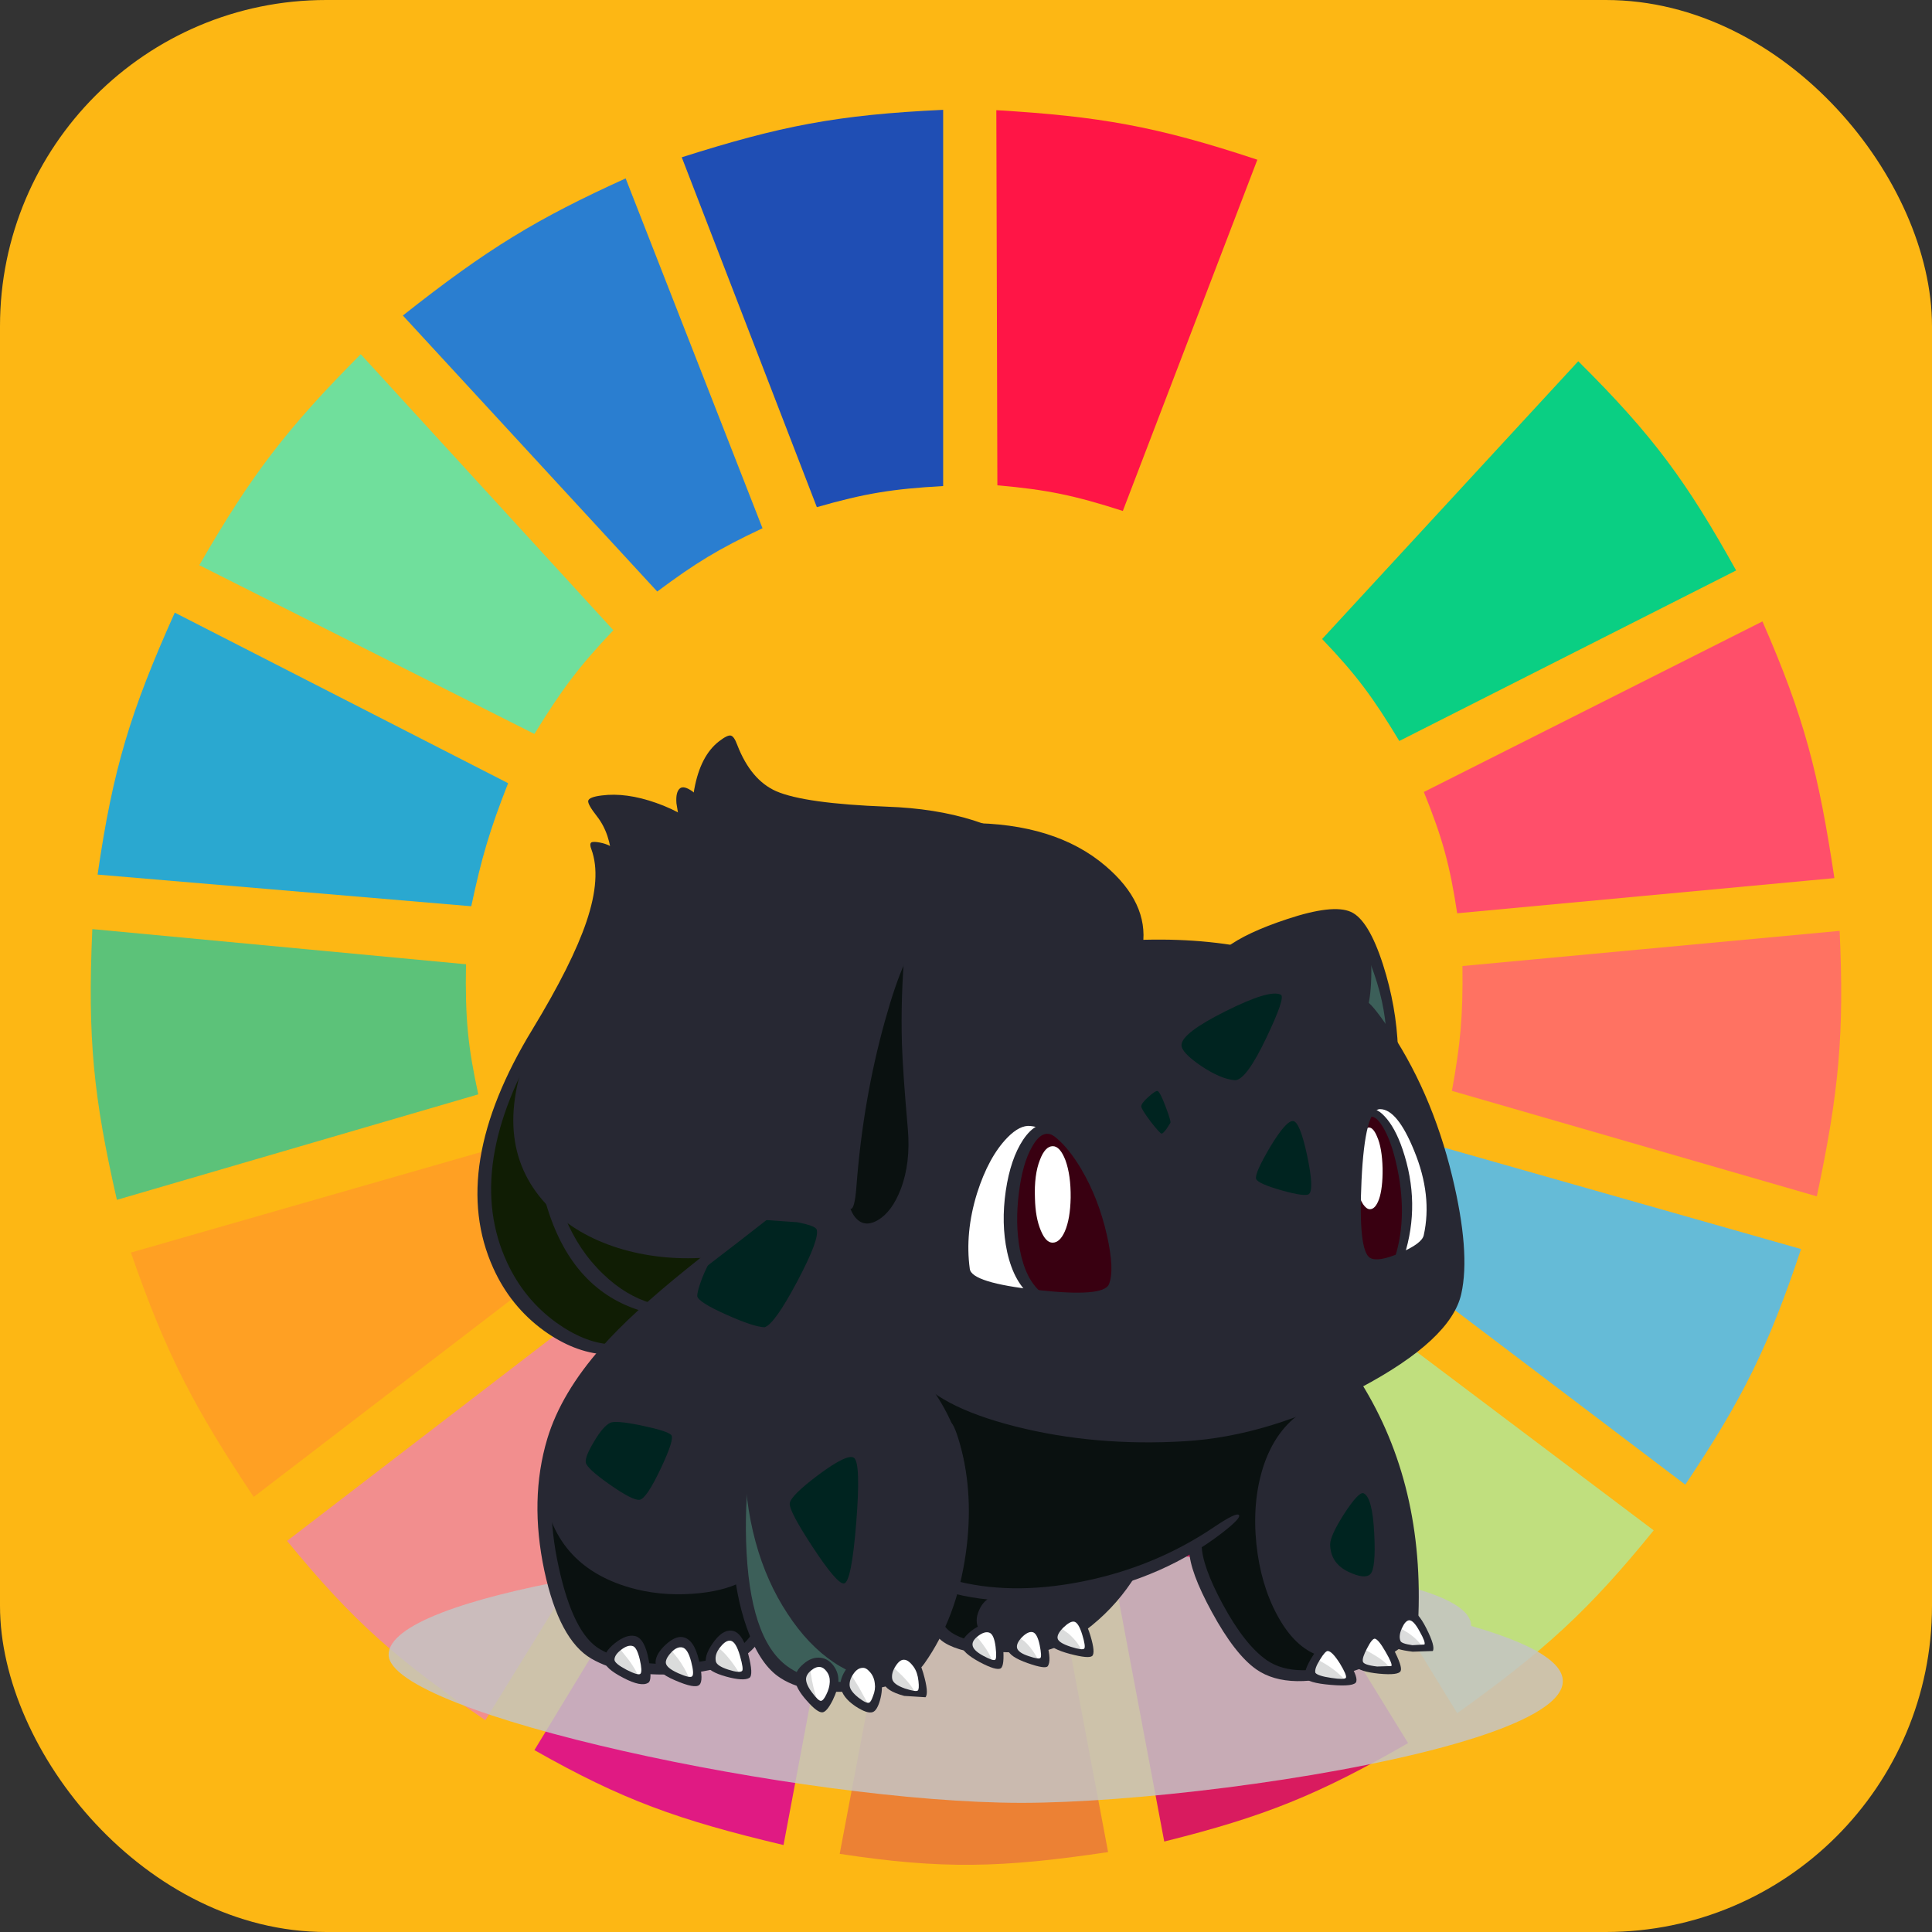 <svg width="80" height="80" viewBox="0 0 80 80" fill="none" xmlns="http://www.w3.org/2000/svg">
<rect x="0" y="0" width="80" height="80" fill="#333333" stroke="none"/>
<rect width="80" height="80" rx="13.506" fill="#FDB714"/>
<g clip-path="url(#clip0)">
<path d="M33.824 21L28.23 6.513C32.292 5.224 34.644 4.752 39.054 4.548V20.127C36.958 20.243 35.81 20.43 33.824 21Z" fill="#1F4EB4"/>
<path d="M41.299 20.096L41.256 4.562C45.509 4.817 47.873 5.221 52.064 6.614L46.494 21.158C44.496 20.514 43.356 20.276 41.299 20.096Z" fill="#FF1546"/>
<path d="M48.57 22.02L54.236 7.46C58.265 9.277 60.266 10.616 63.608 13.284L53.147 24.931C51.511 23.639 50.533 22.977 48.57 22.02Z" fill="#FDB714"/>
<path d="M54.746 26.46L65.352 14.958C68.463 18.043 69.853 19.962 71.89 23.621L57.942 30.682C56.865 28.895 56.18 27.959 54.746 26.46Z" fill="#0ACF83"/>
<path d="M58.959 32.794L72.979 25.732C74.717 29.7 75.31 32.046 75.958 36.361L60.339 37.817C60.033 35.803 59.73 34.704 58.959 32.794Z" fill="#FF4F6A"/>
<path d="M60.121 45.17C60.471 43.236 60.582 42.111 60.557 40.001L76.175 38.545C76.369 42.777 76.156 45.182 75.231 49.538L60.121 45.17Z" fill="#FF7262"/>
<path d="M57.289 52.012C58.313 50.349 58.795 49.349 59.468 47.426L74.578 51.721C73.226 55.761 72.177 57.897 69.784 61.476L57.289 52.012Z" fill="#65BBD7"/>
<path d="M68.476 63.369L55.908 53.905C54.528 55.462 53.698 56.255 52.131 57.545L60.34 70.94C63.975 68.335 65.777 66.693 68.476 63.369Z" fill="#C0DF7E"/>
<path d="M58.306 72.178L50.097 58.855C48.316 59.745 47.273 60.185 45.303 60.821L48.209 76.254C52.371 75.217 54.584 74.32 58.306 72.178Z" fill="#D91B5F"/>
<path d="M37.675 61.403C39.746 61.538 40.907 61.498 42.978 61.258L45.884 76.691C41.443 77.353 39.002 77.407 34.77 76.764L37.675 61.403Z" fill="#EC8134"/>
<path d="M22.129 72.468L30.265 59.073C32.11 60.027 33.229 60.433 35.35 60.966L32.444 76.399C28.052 75.356 25.767 74.531 22.129 72.468Z" fill="#E01A83"/>
<path d="M11.887 63.805L24.309 54.269C25.694 55.88 26.595 56.649 28.304 57.908L20.096 71.231C16.502 68.775 14.662 67.199 11.887 63.805Z" fill="#F28E8E"/>
<path d="M10.505 61.985C8.034 58.276 6.881 56.081 5.42 51.866L20.384 47.571C21.132 49.561 21.699 50.638 22.854 52.522L10.505 61.985Z" fill="#FFA023"/>
<path d="M4.84 49.683C3.879 45.469 3.618 43.026 3.823 38.472L19.296 39.928C19.257 42.183 19.378 43.355 19.805 45.315L4.84 49.683Z" fill="#5CC279"/>
<path d="M4.041 36.215L19.514 37.526C19.943 35.519 20.265 34.402 21.04 32.43L7.237 25.368C5.403 29.459 4.676 31.827 4.041 36.215Z" fill="#2AA8D0"/>
<path d="M8.254 23.403C10.417 19.638 11.89 17.734 14.937 14.667L25.398 26.096C23.982 27.592 23.268 28.535 22.129 30.391L8.254 23.403Z" fill="#70DF9C"/>
<path d="M27.215 24.494C28.784 23.325 29.729 22.739 31.574 21.874L25.907 7.387C22.22 9.061 20.196 10.287 16.682 13.065L27.215 24.494Z" fill="#2A7ED0"/>
<path d="M60.919 67.327C73.563 70.963 51.301 74.652 42.299 74.652C33.297 74.652 16.092 70.977 16.092 68.515C16.092 66.053 29.136 64.091 38.138 64.091C47.14 64.091 60.919 64.864 60.919 67.327Z" fill="#C4C4C4" fill-opacity="0.85"/>
<path d="M47.172 39.145L25.359 55.897C25.134 55.922 24.8 55.866 24.357 55.73C23.801 55.556 23.274 55.299 22.774 54.959C21.351 53.992 20.489 52.605 20.189 50.796C19.896 49.062 20.164 47.201 20.995 45.212C21.269 44.556 21.607 43.878 22.006 43.178L22.737 41.961C23.33 40.914 23.82 39.879 24.207 38.857C24.85 37.148 25.025 35.884 24.732 35.066L25.031 35.104C25.256 35.147 25.437 35.228 25.575 35.345C25.556 35.147 25.503 34.915 25.415 34.648C25.234 34.103 24.975 33.645 24.638 33.273L25.649 33.134C26.505 33.14 27.373 33.382 28.253 33.859L28.188 33.348C28.163 33.001 28.197 32.809 28.291 32.772C28.434 32.716 28.64 32.852 28.909 33.18C28.915 32.908 28.974 32.598 29.087 32.251C29.305 31.57 29.674 31.056 30.192 30.709L30.707 31.647C31.188 32.322 31.775 32.79 32.468 33.05C33.074 33.286 34.447 33.465 36.589 33.589C38.662 33.713 40.123 33.967 40.972 34.351L41.871 34.425C42.602 34.518 43.276 34.689 43.894 34.936C45.886 35.736 46.979 37.138 47.172 39.145Z" fill="#272833"/>
<path d="M20.835 52.617C19.424 49.978 19.761 46.946 21.846 43.52C20.791 46.289 21.147 48.504 22.914 50.164C23.682 50.882 24.65 51.409 25.817 51.743C26.96 52.065 28.171 52.17 29.451 52.059L25.087 55.971C24.45 55.915 23.741 55.608 22.961 55.051C22.068 54.4 21.359 53.589 20.835 52.617Z" fill="#101D04"/>
<path d="M55.732 37.918C56.287 38.16 56.771 38.981 57.183 40.381C57.552 41.65 57.677 42.548 57.558 43.075C58.295 43.924 59.013 45.581 59.712 48.046C60.505 50.808 60.639 52.818 60.115 54.076C59.946 54.478 59.453 55.026 58.635 55.72C57.786 56.451 56.946 57.015 56.116 57.411L56.537 58.089C56.874 58.684 57.177 59.325 57.446 60.013C58.301 62.23 58.657 64.528 58.513 66.907C58.47 67.662 57.839 68.282 56.621 68.765C55.429 69.229 54.158 69.384 52.809 69.229C52.354 69.168 51.751 68.638 51.002 67.641C50.147 66.482 49.638 65.281 49.475 64.036C48.333 64.692 47.368 65.135 46.581 65.364L46.338 65.773C46.125 66.108 45.876 66.417 45.588 66.702C44.683 67.619 43.612 68.13 42.376 68.235C41.146 68.341 40.191 68.245 39.51 67.947C39.298 67.854 39.123 67.746 38.986 67.622L38.854 67.464L31.371 67.715L30.603 68.384C29.916 68.836 29.123 69.075 28.224 69.099C26.994 69.136 26.026 69.025 25.321 68.765C24.434 68.43 23.803 67.82 23.429 66.934C22.886 65.659 22.598 64.197 22.567 62.549C22.523 60.406 23.007 58.653 24.019 57.29C24.993 55.977 26.264 54.639 27.831 53.277C28.268 52.899 29.457 51.939 31.399 50.396C32.392 49.616 33.276 48.86 34.05 48.129C34.836 47.386 35.314 46.853 35.483 46.531C35.664 45.299 35.901 44.047 36.194 42.778C36.788 40.238 37.362 38.882 37.918 38.708C38.474 38.541 39.291 38.718 40.372 39.238C40.909 39.504 41.389 39.783 41.814 40.074L42.451 39.851C43.013 39.684 43.628 39.541 44.296 39.424C46.431 39.058 48.698 39.036 51.096 39.359C51.458 38.974 52.257 38.603 53.493 38.244C54.686 37.897 55.432 37.788 55.732 37.918Z" fill="#272833"/>
<path d="M57.428 41.617L57.615 43.075L56.65 41.654C56.75 41.239 56.794 40.678 56.782 39.972L56.725 39.043C57.013 39.656 57.247 40.514 57.428 41.617Z" fill="#3C5F59"/>
<path d="M35.98 43.261C36.486 40.957 36.982 39.625 37.469 39.266C37.35 40.603 37.31 41.926 37.347 43.233C37.372 44.001 37.453 45.172 37.591 46.745C37.672 47.68 37.575 48.51 37.3 49.235C37.057 49.867 36.738 50.297 36.345 50.526C35.958 50.749 35.639 50.7 35.39 50.378C35.121 50.025 35.031 49.418 35.118 48.557C35.293 46.841 35.58 45.076 35.98 43.261Z" fill="#0A1110"/>
<path d="M52.886 66.879C53.367 67.771 53.942 68.328 54.61 68.551L54.254 69.257C53.311 69.443 52.477 69.199 51.753 68.523C50.885 67.7 50.117 66.204 49.449 64.036C48.369 64.686 47.17 65.172 45.853 65.495C44.554 65.817 42.993 66.012 41.17 66.08C40.883 66.173 40.673 66.371 40.542 66.675C40.411 66.966 40.408 67.229 40.533 67.464L40.008 68.078L38.884 67.399C38.916 67.189 39.09 66.56 39.409 65.513C39.721 64.51 39.918 63.639 39.999 62.902C40.236 60.697 39.618 58.703 38.145 56.919C39.456 58.226 41.754 59.047 45.038 59.381C48.547 59.734 51.528 59.418 53.982 58.433C53.196 58.935 52.633 59.716 52.296 60.775C51.997 61.729 51.906 62.785 52.025 63.943C52.143 65.058 52.431 66.037 52.886 66.879Z" fill="#0A1110"/>
<path d="M22.475 61.546C22.743 63.72 23.942 65.117 26.071 65.736C26.889 65.972 27.751 66.058 28.656 65.996C29.48 65.941 30.158 65.779 30.688 65.513L31.372 67.799C30.885 68.27 30.23 68.638 29.405 68.904C27.757 69.437 26.099 69.205 24.432 68.208C23.627 67.725 23.049 66.498 22.699 64.528C22.587 63.866 22.512 63.194 22.475 62.512C22.443 61.942 22.443 61.62 22.475 61.546Z" fill="#0A1110"/>
<path d="M42.527 46.402C42.771 46.358 43.03 46.398 43.304 46.522C42.362 47.241 41.868 48.343 41.825 49.83C41.781 51.187 42.093 52.459 42.761 53.649C41.45 53.506 40.526 53.209 39.989 52.757C39.833 52.62 39.767 52.239 39.792 51.614C39.817 50.964 39.933 50.282 40.139 49.57C40.676 47.675 41.472 46.618 42.527 46.402Z" fill="white"/>
<path d="M45.767 49.942C46.061 50.722 46.242 51.425 46.311 52.051C46.386 52.72 46.311 53.166 46.086 53.389C45.936 53.537 45.533 53.639 44.878 53.695C44.209 53.745 43.504 53.729 42.761 53.649C42.093 52.459 41.781 51.187 41.824 49.83C41.868 48.343 42.361 47.241 43.304 46.523C44.234 46.95 45.056 48.09 45.767 49.942Z" fill="#390011"/>
<path d="M56.736 45.937C57.516 46.568 57.981 47.513 58.131 48.77C58.225 49.557 58.188 50.663 58.019 52.087C57.744 52.193 57.479 52.264 57.223 52.301C56.961 52.344 56.764 52.344 56.633 52.301C56.264 52.183 56.08 51.248 56.08 49.495C56.074 47.705 56.292 46.519 56.736 45.937Z" fill="#390011"/>
<path d="M56.734 45.937C56.847 45.782 56.965 45.692 57.09 45.667C57.696 45.537 58.283 46.271 58.851 47.869C59.407 49.455 59.516 50.588 59.179 51.27C59.023 51.592 58.636 51.864 58.017 52.087C58.186 50.663 58.224 49.557 58.13 48.77C57.98 47.513 57.515 46.568 56.734 45.937Z" fill="white"/>
<path d="M51.238 44.989C51.057 45.057 50.585 44.868 49.824 44.422C49.025 43.964 48.641 43.589 48.672 43.298C48.715 42.914 49.362 42.384 50.61 41.709C51.878 41.028 52.721 40.777 53.139 40.957C53.408 41.068 53.267 41.725 52.718 42.926C52.162 44.134 51.669 44.822 51.238 44.989Z" fill="#002420"/>
<path d="M47.069 45.788C47.05 45.707 47.144 45.556 47.35 45.333C47.562 45.103 47.752 44.967 47.921 44.924L48.127 45.212C48.302 45.503 48.477 45.912 48.652 46.438L48.53 46.726C48.411 46.937 48.264 47.083 48.09 47.163L47.64 46.736C47.328 46.395 47.137 46.079 47.069 45.788Z" fill="#002420"/>
<path d="M54.309 47.813C54.502 48.91 54.518 49.523 54.355 49.653C54.212 49.771 53.775 49.724 53.044 49.514C52.307 49.303 51.889 49.099 51.789 48.901C51.82 48.442 52.058 47.869 52.501 47.182C52.957 46.494 53.325 46.15 53.606 46.15C53.881 46.15 54.115 46.705 54.309 47.813Z" fill="#002420"/>
<path d="M54.871 63.97C54.846 63.617 55.065 63.112 55.527 62.456C55.976 61.812 56.301 61.502 56.501 61.527C56.8 61.558 57.007 62.18 57.119 63.394C57.225 64.615 57.128 65.274 56.828 65.373C56.498 65.485 56.101 65.423 55.639 65.188C55.108 64.909 54.852 64.503 54.871 63.97Z" fill="#002420"/>
<path d="M25.182 58.749L26.727 58.814C27.42 58.95 27.82 59.102 27.926 59.269C28.101 59.548 27.985 60.136 27.579 61.035C27.18 61.927 26.843 62.385 26.568 62.41C26.331 62.428 25.85 62.193 25.126 61.704C24.395 61.214 24.033 60.874 24.039 60.682C24.045 60.434 24.167 60.081 24.404 59.622C24.667 59.108 24.926 58.817 25.182 58.749Z" fill="#002420"/>
<path d="M34.088 50.787C34.251 51.066 33.988 51.84 33.301 53.11C32.615 54.38 32.087 55.055 31.719 55.135C31.381 55.216 30.832 55.07 30.07 54.699C29.352 54.358 28.875 54.045 28.637 53.76C28.562 53.667 28.612 53.395 28.787 52.942L29.068 52.283L30.323 51.298C31.172 50.635 31.647 50.291 31.747 50.267L32.917 50.369C33.604 50.486 33.995 50.626 34.088 50.787Z" fill="#002420"/>
<path d="M43.594 47.461C43.794 47.461 43.969 47.656 44.119 48.046C44.269 48.461 44.341 48.978 44.334 49.598C44.322 50.186 44.241 50.651 44.091 50.992C43.953 51.301 43.785 51.456 43.585 51.456C43.398 51.456 43.236 51.289 43.098 50.954C42.948 50.601 42.867 50.155 42.855 49.617C42.83 48.966 42.898 48.437 43.061 48.028C43.204 47.65 43.382 47.461 43.594 47.461Z" fill="white"/>
<path d="M56.294 47.665L56.482 46.828C56.557 46.729 56.629 46.683 56.697 46.689C56.81 46.695 56.916 46.816 57.016 47.051C57.159 47.367 57.237 47.813 57.25 48.389C57.256 48.934 57.206 49.359 57.1 49.662C57 49.935 56.875 50.071 56.725 50.071C56.632 50.071 56.538 50.003 56.444 49.867C56.344 49.718 56.276 49.523 56.238 49.281C56.163 48.854 56.182 48.315 56.294 47.665Z" fill="white"/>
<path d="M52.305 39.786C50.594 39.458 48.861 39.331 47.107 39.405C45.221 39.48 43.488 39.783 41.909 40.316C41.852 40.334 41.774 40.272 41.674 40.13C41.568 39.987 41.543 39.904 41.599 39.879C43.392 39.278 45.333 38.956 47.425 38.913C49.261 38.87 50.937 39.04 52.455 39.424C53.229 39.622 53.597 39.768 53.56 39.861L52.305 39.786Z" fill="#272833"/>
<path d="M57.362 42.378C58.629 44.199 59.553 46.311 60.134 48.715C60.64 50.808 60.765 52.428 60.509 53.574C60.228 54.844 58.829 56.144 56.313 57.476C53.815 58.802 51.402 59.536 49.073 59.678C46.582 59.827 44.237 59.622 42.039 59.065C39.841 58.507 38.424 57.755 37.787 56.807C37.581 56.498 37.516 56.309 37.59 56.24C37.672 56.172 37.856 56.293 38.143 56.603C38.986 57.52 40.488 58.219 42.648 58.703C44.702 59.161 46.847 59.322 49.082 59.186C51.418 59.043 53.775 58.315 56.154 57.002C58.439 55.739 59.706 54.543 59.956 53.416C60.218 52.245 60.109 50.666 59.628 48.678C59.091 46.454 58.233 44.453 57.053 42.675C56.566 41.938 56.375 41.529 56.481 41.449C56.581 41.368 56.875 41.678 57.362 42.378Z" fill="#272833"/>
<path d="M35.661 46.633C35.249 47.402 34.416 48.315 33.161 49.374C32.411 50 31.15 50.991 29.377 52.348C27.76 53.623 26.511 54.748 25.631 55.72C24.419 57.058 23.614 58.374 23.214 59.669C22.733 61.224 22.709 62.97 23.139 64.909C23.539 66.736 24.107 67.864 24.844 68.291C25.637 68.749 26.705 68.951 28.047 68.895C29.433 68.839 30.392 68.517 30.922 67.929C31.74 67.018 32.059 65.544 31.878 63.506C31.69 61.425 31.053 59.765 29.967 58.526C29.543 58.037 29.361 57.739 29.424 57.634C29.486 57.529 29.752 57.724 30.22 58.219C31.587 59.675 32.349 61.456 32.505 63.562C32.649 65.563 32.227 67.111 31.241 68.207C30.648 68.87 29.58 69.242 28.038 69.322C26.545 69.403 25.362 69.189 24.488 68.681C23.601 68.167 22.952 66.953 22.54 65.039C22.122 63.069 22.162 61.248 22.662 59.576C23.043 58.312 23.795 57.046 24.919 55.776C25.737 54.847 26.92 53.76 28.468 52.515L32.309 49.43C33.695 48.247 34.728 47.16 35.409 46.169C35.44 46.126 35.496 46.178 35.577 46.327C35.665 46.482 35.693 46.584 35.661 46.633Z" fill="#272833"/>
<path d="M37.956 38.429C38.343 38.305 38.995 38.429 39.913 38.801C40.837 39.179 41.596 39.64 42.189 40.185C42.657 40.619 42.839 40.864 42.733 40.919C42.633 40.981 42.345 40.83 41.871 40.464C41.259 40.006 40.55 39.618 39.745 39.303C38.958 38.987 38.43 38.875 38.162 38.968C37.725 39.111 37.219 40.21 36.645 42.267C36.039 44.441 35.646 46.72 35.465 49.105C35.415 49.792 35.327 50.108 35.202 50.052C35.071 49.997 35.018 49.672 35.043 49.077C35.124 47.014 35.437 44.856 35.98 42.601C36.598 40.049 37.257 38.658 37.956 38.429Z" fill="#272833"/>
<path d="M50.797 39.228C51.34 38.819 52.173 38.429 53.297 38.058C54.565 37.636 55.445 37.537 55.938 37.76C56.425 37.977 56.869 38.705 57.268 39.944C57.637 41.096 57.843 42.254 57.886 43.419C57.886 43.474 57.809 43.416 57.652 43.242C57.49 43.069 57.409 42.951 57.409 42.889C57.371 41.947 57.153 40.956 56.753 39.916C56.372 38.925 56.02 38.355 55.695 38.206C55.389 38.07 54.69 38.157 53.597 38.466C52.492 38.776 51.705 39.108 51.237 39.461C51.193 39.498 51.096 39.479 50.946 39.405C50.803 39.324 50.753 39.266 50.797 39.228Z" fill="#272833"/>
<path d="M51.143 44.729C51.449 44.723 51.877 44.144 52.427 42.992C52.97 41.858 53.173 41.257 53.035 41.189C52.729 41.034 51.971 41.26 50.759 41.867C49.542 42.474 48.93 42.942 48.924 43.27C48.917 43.475 49.186 43.763 49.729 44.134C50.285 44.506 50.756 44.704 51.143 44.729ZM50.394 41.616C51.724 40.904 52.673 40.601 53.241 40.706C53.435 40.743 53.491 40.997 53.41 41.468C53.335 41.901 53.166 42.409 52.904 42.992C52.249 44.441 51.662 45.153 51.143 45.129C50.731 45.104 50.182 44.868 49.495 44.422C48.777 43.958 48.418 43.565 48.418 43.242C48.418 42.864 49.077 42.322 50.394 41.616Z" fill="#272833"/>
<path d="M48.465 46.494C48.484 46.444 48.415 46.215 48.259 45.806C48.103 45.392 47.991 45.181 47.922 45.175C47.866 45.169 47.741 45.252 47.547 45.426C47.354 45.599 47.257 45.729 47.257 45.816C47.263 45.896 47.394 46.107 47.65 46.448C47.906 46.776 48.056 46.94 48.1 46.94C48.137 46.94 48.203 46.878 48.297 46.754L48.465 46.494ZM48.484 45.519C48.678 45.977 48.777 46.29 48.784 46.457C48.79 46.593 48.69 46.779 48.484 47.014C48.272 47.256 48.112 47.352 48.006 47.302C47.881 47.247 47.666 47.017 47.36 46.615C47.029 46.187 46.876 45.893 46.901 45.732C46.926 45.565 47.073 45.354 47.341 45.1C47.61 44.859 47.813 44.741 47.95 44.747C48.094 44.76 48.272 45.017 48.484 45.519Z" fill="#272833"/>
<path d="M53.541 46.42C53.347 46.407 53.029 46.77 52.586 47.507C52.155 48.238 51.964 48.675 52.014 48.817C52.064 48.947 52.417 49.105 53.073 49.291C53.734 49.477 54.112 49.526 54.206 49.439C54.349 49.303 54.321 48.767 54.122 47.832C53.922 46.903 53.728 46.432 53.541 46.42ZM52.267 47.2C52.81 46.271 53.238 45.822 53.55 45.853C53.944 45.89 54.259 46.534 54.496 47.786C54.727 49.031 54.709 49.718 54.44 49.848C54.209 49.966 53.7 49.895 52.913 49.635C52.139 49.381 51.715 49.164 51.64 48.984C51.521 48.718 51.73 48.123 52.267 47.2Z" fill="#272833"/>
<path d="M40.363 48.268C41.094 46.8 41.878 46.113 42.714 46.206C43.894 46.342 44.909 47.33 45.758 49.169C46.114 49.95 46.348 50.721 46.461 51.483C46.579 52.276 46.539 52.907 46.339 53.378C46.233 53.638 45.833 53.812 45.14 53.899C44.503 53.973 43.763 53.967 42.92 53.88C42.071 53.793 41.347 53.642 40.747 53.425C40.086 53.196 39.727 52.932 39.67 52.635C39.389 51.223 39.62 49.767 40.363 48.268ZM44.765 48.398C44.11 47.296 43.41 46.704 42.667 46.624C42.374 46.593 42.056 46.754 41.712 47.107C41.194 47.639 40.776 48.408 40.457 49.411C40.12 50.501 40.02 51.545 40.157 52.542C40.207 52.926 41.141 53.217 42.958 53.416C44.775 53.62 45.761 53.542 45.917 53.183C46.08 52.793 46.052 52.112 45.833 51.139C45.602 50.123 45.246 49.21 44.765 48.398Z" fill="#272833"/>
<path d="M58.56 47.656C58.092 46.503 57.621 45.927 57.146 45.927C56.728 45.927 56.472 46.909 56.378 48.873C56.285 50.824 56.403 51.895 56.734 52.087C56.953 52.211 57.365 52.143 57.97 51.883C58.576 51.623 58.904 51.378 58.954 51.149C59.197 50.053 59.066 48.888 58.56 47.656ZM55.938 48.715C56.044 46.572 56.447 45.5 57.146 45.5C57.752 45.5 58.339 46.141 58.907 47.423C59.5 48.774 59.666 50.034 59.403 51.205C59.31 51.601 58.848 51.954 58.017 52.264C57.212 52.567 56.7 52.626 56.481 52.44C56.275 52.273 56.122 51.815 56.022 51.065C55.922 50.347 55.894 49.563 55.938 48.715Z" fill="#272833"/>
<path d="M31.644 50.09L33.283 50.192C33.919 50.303 34.285 50.449 34.379 50.629C34.547 50.969 34.241 51.843 33.461 53.249C32.68 54.667 32.084 55.377 31.672 55.377C31.278 55.377 30.635 55.181 29.742 54.791C28.799 54.382 28.328 54.048 28.328 53.788C28.328 53.639 28.397 53.416 28.534 53.119L28.984 52.245C29.015 52.196 29.099 52.165 29.237 52.153C29.38 52.146 29.436 52.168 29.405 52.218C29.237 52.527 29.102 52.828 29.003 53.119C28.915 53.373 28.871 53.555 28.871 53.667C28.896 53.834 29.299 54.091 30.079 54.438C30.841 54.779 31.369 54.952 31.662 54.958C31.937 54.872 32.387 54.24 33.011 53.063C33.635 51.886 33.904 51.168 33.816 50.907C33.767 50.802 33.498 50.703 33.011 50.61L31.559 50.508C31.497 50.514 31.481 50.446 31.512 50.303C31.544 50.167 31.587 50.096 31.644 50.09Z" fill="#272833"/>
<path d="M25.266 58.916C25.072 59.009 24.85 59.266 24.601 59.687C24.351 60.102 24.235 60.39 24.254 60.551C24.279 60.719 24.61 61.025 25.247 61.471C25.884 61.917 26.296 62.128 26.483 62.103C26.671 62.078 26.961 61.651 27.354 60.821C27.748 59.991 27.894 59.523 27.794 59.418C27.682 59.306 27.273 59.176 26.567 59.028C25.849 58.879 25.416 58.842 25.266 58.916ZM24.226 59.446C24.52 58.963 24.797 58.653 25.06 58.517L26.68 58.591C27.579 58.758 28.104 58.959 28.253 59.195C28.391 59.412 28.235 60.019 27.785 61.016C27.335 62.007 26.967 62.555 26.68 62.66C26.461 62.747 25.946 62.509 25.134 61.945C24.31 61.375 23.876 60.929 23.833 60.607C23.801 60.328 23.933 59.941 24.226 59.446Z" fill="#272833"/>
<path d="M55.078 63.952V63.962C55.09 64.476 55.343 64.85 55.837 65.086C56.28 65.296 56.58 65.331 56.736 65.188C56.898 65.039 56.954 64.476 56.904 63.497C56.854 62.5 56.708 61.946 56.464 61.834C56.333 61.778 56.068 62.057 55.668 62.67C55.275 63.283 55.078 63.711 55.078 63.952ZM55.349 62.354C55.83 61.592 56.202 61.215 56.464 61.221C56.889 61.227 57.154 61.899 57.26 63.237C57.366 64.55 57.279 65.309 56.998 65.513C56.767 65.687 56.345 65.656 55.733 65.42C55.034 65.148 54.675 64.693 54.656 64.055C54.65 63.67 54.881 63.104 55.349 62.354Z" fill="#272833"/>
<path d="M59.461 53.137C59.455 53.379 59.42 53.577 59.358 53.732L59.171 54.038C58.865 54.397 58.134 54.85 56.979 55.395C55.786 55.958 54.753 56.327 53.879 56.5C52.287 56.822 49.842 56.85 46.545 56.584C43.249 56.324 41.166 55.934 40.298 55.413C40.155 55.32 40.024 55.169 39.905 54.958C39.799 54.778 39.721 54.58 39.671 54.363C39.577 53.973 39.571 53.753 39.652 53.704C39.733 53.654 39.861 53.834 40.036 54.243C40.142 54.484 40.255 54.67 40.373 54.8L40.748 55.079C41.447 55.457 43.317 55.791 46.358 56.082C49.649 56.398 52.128 56.389 53.795 56.054C54.544 55.9 55.434 55.599 56.464 55.153C57.419 54.738 58.134 54.36 58.609 54.02C58.784 53.889 58.912 53.756 58.993 53.62C59.08 53.478 59.136 53.304 59.161 53.1C59.205 52.728 59.267 52.555 59.349 52.58C59.43 52.61 59.467 52.796 59.461 53.137Z" fill="#272833"/>
<path d="M45.261 45.509C45.48 45.707 45.692 45.949 45.898 46.234C46.117 46.531 46.273 46.8 46.367 47.042C46.504 47.389 46.51 47.584 46.385 47.627C46.254 47.664 46.108 47.528 45.945 47.218C45.677 46.692 45.349 46.215 44.962 45.788C44.6 45.373 44.456 45.131 44.531 45.063C44.612 44.995 44.856 45.144 45.261 45.509Z" fill="#272833"/>
<path d="M55.817 45.575C55.698 45.915 55.623 46.281 55.592 46.671C55.567 47.012 55.489 47.179 55.358 47.173C55.227 47.173 55.17 47.005 55.189 46.671C55.208 46.262 55.314 45.859 55.508 45.463C55.682 45.11 55.81 44.943 55.892 44.961C55.966 44.986 55.941 45.191 55.817 45.575Z" fill="#272833"/>
<path d="M51.706 55.312C51.569 55.244 51.459 55.157 51.378 55.052C51.297 54.953 51.269 54.881 51.294 54.838L51.584 54.847C51.765 54.884 51.9 54.943 51.987 55.024C52.099 55.135 52.121 55.231 52.053 55.312C51.984 55.392 51.868 55.392 51.706 55.312Z" fill="#272833"/>
<path d="M54.9 54.847C54.768 55.008 54.65 55.064 54.544 55.014C54.437 54.965 54.431 54.862 54.525 54.708C54.593 54.596 54.703 54.497 54.853 54.41C54.99 54.324 55.077 54.296 55.115 54.327C55.14 54.352 55.134 54.416 55.096 54.522L54.9 54.847Z" fill="#272833"/>
<path d="M43.642 46.568C43.698 46.587 43.723 46.676 43.717 46.837C43.71 46.998 43.682 47.063 43.632 47.033C43.314 46.834 43.014 46.986 42.733 47.488C42.471 47.946 42.29 48.581 42.19 49.392C42.084 50.229 42.096 51.009 42.227 51.734C42.383 52.558 42.674 53.146 43.098 53.499C43.148 53.536 43.117 53.592 43.005 53.666C42.892 53.735 42.811 53.75 42.761 53.713C42.249 53.335 41.896 52.709 41.703 51.836C41.534 51.049 41.516 50.207 41.647 49.309C41.778 48.423 42.018 47.717 42.368 47.191C42.749 46.627 43.173 46.419 43.642 46.568Z" fill="#272833"/>
<path d="M56.575 46.011C56.794 45.844 57.047 45.915 57.334 46.224C57.621 46.528 57.868 46.98 58.074 47.581C58.586 49.086 58.608 50.567 58.139 52.022C58.121 52.078 58.049 52.118 57.924 52.143C57.799 52.161 57.743 52.143 57.755 52.087C58.136 50.91 58.149 49.575 57.793 48.083C57.649 47.482 57.471 47.008 57.259 46.661C57.047 46.308 56.853 46.178 56.678 46.271C56.628 46.302 56.588 46.274 56.557 46.187C56.525 46.107 56.532 46.048 56.575 46.011Z" fill="#272833"/>
<path d="M55.883 57.55C55.851 57.501 55.917 57.426 56.079 57.327C56.235 57.222 56.326 57.194 56.351 57.243C58.124 60.087 58.914 63.404 58.72 67.194C58.702 67.547 58.43 67.913 57.906 68.291C57.406 68.65 56.788 68.95 56.051 69.192C54.265 69.774 52.923 69.752 52.024 69.127C51.431 68.712 50.816 67.919 50.179 66.748C49.567 65.627 49.255 64.775 49.242 64.193C49.242 64.138 49.33 64.076 49.504 64.007L49.757 63.98C49.77 64.556 50.06 65.37 50.628 66.423C51.234 67.544 51.843 68.319 52.455 68.746C53.235 69.285 54.412 69.3 55.986 68.792C56.623 68.588 57.16 68.334 57.596 68.031C58.052 67.721 58.286 67.436 58.299 67.176C58.48 63.633 57.675 60.424 55.883 57.55Z" fill="#272833"/>
<path d="M50.648 63.441C49.031 64.699 47.101 65.55 44.86 65.996C42.78 66.405 40.923 66.383 39.287 65.931C39.231 65.913 39.221 65.817 39.259 65.643C39.29 65.476 39.334 65.399 39.39 65.411C40.995 65.857 42.79 65.885 44.775 65.495C46.792 65.098 48.621 64.346 50.264 63.237C50.888 62.816 51.235 62.648 51.303 62.735C51.366 62.816 51.147 63.051 50.648 63.441Z" fill="#272833"/>
<path d="M46.272 65.318C46.304 65.268 46.447 65.225 46.703 65.188L47.04 65.215C46.553 66.008 45.951 66.699 45.233 67.287C44.409 67.962 43.6 68.35 42.807 68.449L39.997 68.365C39.261 68.185 38.827 67.913 38.695 67.547C38.677 67.492 38.724 67.399 38.836 67.269C38.942 67.132 39.005 67.092 39.023 67.148C39.148 67.495 39.532 67.755 40.175 67.928C40.874 68.12 41.733 68.154 42.751 68.031C43.344 67.956 43.971 67.662 44.633 67.148C45.289 66.64 45.835 66.03 46.272 65.318Z" fill="#272833"/>
<path d="M24.479 34.889C24.529 34.852 24.651 34.852 24.844 34.889C25.144 34.945 25.406 35.078 25.631 35.289C25.681 35.326 25.684 35.385 25.64 35.465C25.603 35.54 25.559 35.558 25.509 35.521C25.378 35.41 25.25 35.335 25.125 35.298L24.947 35.289L24.985 35.586L25.041 36.144C25.059 36.986 24.782 38.088 24.207 39.451C23.758 40.535 23.18 41.656 22.474 42.815C20.252 46.475 19.762 49.634 21.004 52.291C21.472 53.295 22.143 54.116 23.018 54.754C23.792 55.311 24.535 55.614 25.247 55.664C25.303 55.67 25.294 55.742 25.219 55.878C25.15 56.02 25.084 56.088 25.022 56.082C24.192 56.026 23.361 55.701 22.531 55.107C21.607 54.438 20.904 53.571 20.423 52.505C19.175 49.743 19.715 46.45 22.044 42.629C23.143 40.82 23.889 39.333 24.282 38.169C24.7 36.936 24.769 35.936 24.488 35.168C24.432 35.026 24.429 34.933 24.479 34.889Z" fill="#272833"/>
<path d="M29.33 34.564C29.374 34.607 29.374 34.675 29.33 34.768C29.286 34.867 29.242 34.895 29.199 34.852C28.73 34.369 28.122 33.982 27.372 33.691C26.667 33.424 26.033 33.307 25.471 33.338C25.209 33.356 25.068 33.39 25.05 33.44C25.031 33.483 25.093 33.616 25.237 33.839C25.918 34.905 25.936 36.478 25.293 38.559C24.944 39.674 24.397 41.062 23.654 42.722C22.555 45.589 22.468 48.148 23.392 50.396C23.773 51.325 24.3 52.112 24.975 52.756C25.599 53.357 26.273 53.763 26.998 53.973C27.048 53.986 27.01 54.047 26.885 54.159C26.761 54.264 26.67 54.311 26.614 54.298C24.697 53.741 23.383 52.322 22.671 50.043C21.928 47.683 22.109 45.168 23.214 42.499L24.038 40.65C24.431 39.745 24.728 38.956 24.928 38.28C25.54 36.249 25.468 34.753 24.712 33.793C24.456 33.465 24.338 33.254 24.357 33.161C24.375 33.056 24.563 32.981 24.919 32.938C25.587 32.851 26.336 32.953 27.166 33.245C28.047 33.554 28.768 33.994 29.33 34.564Z" fill="#272833"/>
<path d="M28.675 32.771L29.022 33.05C29.059 33.093 29.05 33.183 28.994 33.319C28.937 33.449 28.89 33.492 28.853 33.449L28.656 33.217C28.544 33.105 28.46 33.062 28.404 33.087C28.354 33.112 28.335 33.192 28.347 33.328L28.432 33.858C28.444 33.907 28.394 33.932 28.282 33.932C28.169 33.926 28.11 33.895 28.104 33.839L28.01 33.263C27.985 32.947 28.035 32.74 28.16 32.641C28.266 32.56 28.438 32.604 28.675 32.771Z" fill="#272833"/>
<path d="M43.041 35.391C44.384 36.463 45.089 37.757 45.158 39.275C45.164 39.337 45.083 39.383 44.914 39.414C44.746 39.452 44.662 39.439 44.662 39.377C44.599 37.99 43.968 36.791 42.77 35.782C41.327 34.568 39.31 33.914 36.719 33.821C34.503 33.74 32.917 33.496 31.961 33.087C31.187 32.759 30.628 32.204 30.285 31.424C30.21 31.257 30.148 31.167 30.098 31.154C30.041 31.136 29.951 31.198 29.826 31.34C29.408 31.799 29.161 32.359 29.086 33.022C29.011 33.703 29.155 34.233 29.517 34.611C30.247 35.354 30.825 36.231 31.25 37.24C31.512 37.866 31.83 38.91 32.205 40.371C32.661 42.149 33.163 43.471 33.713 44.339C34.156 45.038 34.806 45.67 35.661 46.234C35.698 46.253 35.673 46.342 35.586 46.503C35.505 46.658 35.439 46.72 35.389 46.689C34.29 45.971 33.501 45.209 33.02 44.404C32.577 43.66 32.149 42.453 31.737 40.78C31.293 38.965 30.962 37.785 30.744 37.24C30.407 36.379 29.898 35.599 29.217 34.899C28.73 34.397 28.574 33.657 28.749 32.678C28.918 31.755 29.258 31.096 29.77 30.699C30.001 30.52 30.163 30.439 30.257 30.458C30.351 30.476 30.441 30.606 30.529 30.848C30.903 31.814 31.44 32.452 32.139 32.762C32.926 33.103 34.456 33.316 36.729 33.403C39.401 33.496 41.505 34.159 43.041 35.391Z" fill="#272833"/>
<path d="M45.776 35.856C46.968 36.871 47.484 37.971 47.321 39.154C47.315 39.21 47.221 39.234 47.04 39.228C46.859 39.222 46.772 39.191 46.778 39.135C46.915 38.12 46.51 37.166 45.56 36.274C44.468 35.252 42.947 34.669 40.999 34.527C40.937 34.521 40.756 34.447 40.456 34.304C40.15 34.155 40.025 34.081 40.081 34.081C42.492 34.081 44.39 34.673 45.776 35.856Z" fill="#272833"/>
<path d="M30.988 59.799C31.325 58.492 31.797 57.514 32.403 56.863L39.343 58.87C39.948 61.162 40.008 63.345 39.52 65.42C39.227 66.653 38.768 67.752 38.144 68.719C37.807 69.245 37.12 69.592 36.083 69.759C34.991 69.939 33.938 69.831 32.927 69.434C32.19 69.149 31.613 68.452 31.194 67.344C30.807 66.334 30.598 65.123 30.567 63.711C30.535 62.33 30.676 61.026 30.988 59.799Z" fill="#272833"/>
<path d="M32.478 62.354C32.515 61.976 32.974 61.465 33.855 60.821C34.735 60.177 35.294 59.945 35.531 60.124C35.775 60.304 35.821 61.282 35.672 63.06C35.522 64.838 35.294 65.739 34.988 65.764C34.807 65.776 34.338 65.281 33.583 64.277C32.821 63.261 32.453 62.62 32.478 62.354Z" fill="#002420"/>
<path d="M30.811 60.19C30.842 62.847 31.445 65.061 32.618 66.833C33.742 68.548 35.147 69.493 36.833 69.666C36.146 69.84 35.403 69.895 34.604 69.834C33.005 69.71 31.928 69.053 31.373 67.864C30.817 66.681 30.558 65.046 30.595 62.958L30.811 60.19Z" fill="#3C5F59"/>
<path d="M32 57.885C31.188 59.266 30.82 61.245 30.894 63.822C30.976 66.504 31.544 68.229 32.599 68.997C33.317 69.517 34.279 69.725 35.484 69.62C36.645 69.514 37.413 69.198 37.788 68.672C38.637 67.476 39.193 66.033 39.455 64.342C39.692 62.818 39.661 61.369 39.361 59.994C39.211 59.306 39.193 58.938 39.305 58.888C39.417 58.839 39.567 59.148 39.755 59.817C40.142 61.211 40.22 62.719 39.989 64.342C39.739 66.108 39.168 67.622 38.275 68.885C37.813 69.536 36.857 69.917 35.409 70.028C33.991 70.134 32.924 69.926 32.206 69.406C31.687 69.028 31.26 68.359 30.922 67.399C30.598 66.482 30.401 65.429 30.332 64.24C30.164 61.539 30.595 59.356 31.625 57.69C31.987 57.101 32.237 56.819 32.374 56.844C32.518 56.863 32.393 57.21 32 57.885Z" fill="#272833"/>
<path d="M32.701 62.261C32.688 62.477 33.01 63.084 33.666 64.082C34.334 65.097 34.761 65.593 34.949 65.568C35.155 65.537 35.323 64.698 35.455 63.05C35.586 61.397 35.554 60.502 35.361 60.365C35.18 60.241 34.693 60.474 33.9 61.062C33.113 61.651 32.714 62.05 32.701 62.261ZM32.27 62.168C32.289 61.715 32.81 61.146 33.834 60.458C34.84 59.789 35.442 59.548 35.642 59.733C35.973 60.049 36.066 61.124 35.923 62.958C35.773 64.791 35.508 65.816 35.127 66.033C34.864 66.188 34.318 65.698 33.488 64.565C32.657 63.438 32.251 62.639 32.27 62.168Z" fill="#272833"/>
<path d="M25.21 68.738C25.179 68.645 25.297 68.487 25.566 68.264C25.841 68.041 26.047 67.939 26.184 67.957C26.434 67.988 26.605 68.258 26.699 68.766C26.787 69.236 26.793 69.506 26.718 69.574C26.63 69.654 26.387 69.605 25.987 69.425C25.556 69.233 25.297 69.004 25.21 68.738Z" fill="white"/>
<path d="M27.999 69.434C27.562 69.236 27.344 69.037 27.344 68.839C27.344 68.666 27.472 68.455 27.728 68.207C27.977 67.96 28.168 67.867 28.299 67.929C28.505 68.028 28.674 68.319 28.805 68.802C28.93 69.267 28.936 69.536 28.824 69.61C28.705 69.691 28.43 69.632 27.999 69.434Z" fill="white"/>
<path d="M29.472 68.867C29.428 68.545 29.547 68.248 29.828 67.975L30.268 67.659C30.499 67.758 30.68 68.056 30.811 68.551C30.93 68.997 30.958 69.257 30.895 69.332L30.155 69.313C29.718 69.208 29.49 69.059 29.472 68.867Z" fill="white"/>
<path d="M33.152 69.647C33.14 69.487 33.196 69.313 33.321 69.127C33.471 68.904 33.661 68.796 33.892 68.802C34.123 68.808 34.301 68.895 34.426 69.062C34.526 69.217 34.569 69.406 34.557 69.629C34.544 69.833 34.473 70.062 34.342 70.317C34.217 70.57 34.117 70.697 34.042 70.697C33.961 70.697 33.798 70.564 33.555 70.298C33.299 70.019 33.165 69.802 33.152 69.647Z" fill="white"/>
<path d="M35.016 69.852C34.998 69.549 35.082 69.298 35.269 69.1C35.419 68.932 35.569 68.849 35.719 68.849C35.831 68.849 35.962 68.932 36.112 69.1C36.262 69.273 36.355 69.446 36.393 69.62C36.418 69.731 36.39 69.923 36.309 70.196C36.227 70.487 36.131 70.66 36.018 70.716C35.906 70.778 35.719 70.71 35.456 70.512C35.175 70.307 35.029 70.087 35.016 69.852Z" fill="white"/>
<path d="M36.861 69.796C36.686 69.611 36.701 69.329 36.907 68.951C37.114 68.573 37.316 68.412 37.516 68.468C37.703 68.53 37.885 68.79 38.059 69.248C38.222 69.688 38.262 69.97 38.181 70.094C38.106 70.205 37.913 70.23 37.6 70.168C37.282 70.1 37.035 69.976 36.861 69.796Z" fill="white"/>
<path d="M40.044 68.106C40.019 67.975 40.141 67.814 40.41 67.622C40.672 67.437 40.862 67.368 40.981 67.418C41.187 67.511 41.321 67.771 41.383 68.198C41.446 68.613 41.421 68.846 41.309 68.895C41.196 68.945 40.974 68.886 40.644 68.719C40.288 68.533 40.088 68.329 40.044 68.106Z" fill="white"/>
<path d="M42.583 68.737C42.202 68.606 41.98 68.458 41.918 68.291C41.862 68.148 41.958 67.944 42.208 67.677C42.458 67.417 42.639 67.312 42.751 67.362C42.97 67.454 43.123 67.693 43.21 68.077C43.285 68.411 43.291 68.641 43.229 68.764L42.583 68.737Z" fill="white"/>
<path d="M43.603 67.966C43.528 67.817 43.635 67.603 43.922 67.324C44.203 67.052 44.406 66.94 44.531 66.99C44.674 67.052 44.815 67.278 44.952 67.668C45.083 68.052 45.117 68.288 45.055 68.374L44.343 68.356C43.931 68.257 43.684 68.127 43.603 67.966Z" fill="white"/>
<path d="M54.224 69.397C54.137 69.31 54.206 69.087 54.43 68.728C54.655 68.362 54.846 68.182 55.002 68.189C55.208 68.201 55.439 68.424 55.695 68.858C55.938 69.266 56.032 69.508 55.976 69.582C55.907 69.669 55.642 69.697 55.179 69.666C54.699 69.635 54.38 69.545 54.224 69.397Z" fill="white"/>
<path d="M56.267 68.886C56.179 68.793 56.235 68.561 56.435 68.189C56.629 67.817 56.797 67.638 56.941 67.65C57.078 67.662 57.272 67.879 57.522 68.3C57.759 68.715 57.855 68.969 57.812 69.062C57.756 69.155 57.528 69.189 57.128 69.165C56.703 69.14 56.416 69.047 56.267 68.886Z" fill="white"/>
<path d="M57.831 68.031C57.731 67.907 57.762 67.671 57.924 67.325C58.08 66.99 58.205 66.829 58.299 66.841C58.461 66.86 58.661 67.064 58.898 67.455C59.129 67.839 59.217 68.08 59.16 68.179C59.117 68.285 58.92 68.325 58.57 68.3C58.202 68.275 57.955 68.186 57.831 68.031Z" fill="white"/>
<path d="M25.612 68.208L26.024 68.719C26.299 69.097 26.452 69.391 26.483 69.602L25.828 69.267C25.397 69.026 25.194 68.852 25.219 68.747C25.244 68.642 25.319 68.521 25.444 68.385L25.612 68.208Z" fill="#DBDCDC"/>
<path d="M27.72 68.244L28.076 68.681C28.326 69.028 28.491 69.341 28.573 69.619C27.805 69.353 27.411 69.09 27.392 68.829C27.38 68.668 27.43 68.523 27.542 68.393L27.72 68.244Z" fill="#DBDCDC"/>
<path d="M30.659 69.397C30.26 69.311 29.973 69.224 29.798 69.137C29.598 69.044 29.485 68.93 29.46 68.793C29.436 68.676 29.46 68.539 29.535 68.385L29.657 68.189C29.826 68.27 30.032 68.468 30.275 68.784C30.481 69.057 30.609 69.261 30.659 69.397Z" fill="#DBDCDC"/>
<path d="M33.526 68.997L33.619 69.564C33.7 69.991 33.8 70.326 33.919 70.567L33.563 70.261C33.332 70.007 33.223 69.747 33.235 69.48C33.248 69.294 33.295 69.158 33.376 69.072C33.438 69.003 33.488 68.979 33.526 68.997Z" fill="#DBDCDC"/>
<path d="M35.211 69.294L35.567 69.87L36.035 70.725C35.861 70.669 35.686 70.588 35.511 70.483C35.161 70.273 34.999 70.046 35.024 69.805C35.049 69.57 35.086 69.415 35.136 69.34L35.211 69.294Z" fill="#DBDCDC"/>
<path d="M36.907 68.96L37.347 69.378C37.66 69.694 37.85 69.957 37.919 70.168L37.338 69.982C36.951 69.833 36.764 69.688 36.776 69.545L36.851 69.127L36.907 68.96Z" fill="#DBDCDC"/>
<path d="M40.355 67.686C40.411 67.724 40.53 67.863 40.711 68.105C40.935 68.408 41.06 68.653 41.085 68.839L40.411 68.523C40.236 68.417 40.146 68.284 40.139 68.123C40.133 68.005 40.167 67.897 40.242 67.798L40.355 67.686Z" fill="#DBDCDC"/>
<path d="M42.106 67.743L42.416 67.957C42.653 68.174 42.859 68.459 43.034 68.812L42.528 68.672C42.184 68.548 41.994 68.406 41.957 68.245C41.919 68.084 41.932 67.954 41.994 67.855L42.106 67.743Z" fill="#DBDCDC"/>
<path d="M43.867 67.371L44.251 67.65C44.525 67.891 44.712 68.142 44.812 68.402L44.279 68.328C43.904 68.235 43.682 68.096 43.614 67.91C43.576 67.823 43.592 67.715 43.66 67.585C43.723 67.461 43.791 67.39 43.867 67.371Z" fill="#DBDCDC"/>
<path d="M54.468 68.682C54.992 68.929 55.414 69.239 55.732 69.611L55.03 69.62C54.562 69.595 54.318 69.502 54.3 69.341C54.281 69.18 54.303 69.022 54.365 68.868L54.468 68.682Z" fill="#DBDCDC"/>
<path d="M56.426 68.282C56.532 68.313 56.71 68.406 56.959 68.561C57.297 68.765 57.506 68.96 57.587 69.146L56.931 69.118C56.488 69.069 56.263 68.973 56.257 68.83C56.245 68.694 56.27 68.561 56.332 68.431L56.426 68.282Z" fill="#DBDCDC"/>
<path d="M57.905 67.371L58.317 67.622C58.623 67.832 58.835 68.055 58.954 68.291L58.467 68.254C58.13 68.204 57.921 68.121 57.84 68.003C57.758 67.885 57.746 67.743 57.802 67.576L57.905 67.371Z" fill="#DBDCDC"/>
<path d="M54.046 69.452C53.996 69.272 54.096 68.984 54.345 68.588C54.595 68.185 54.811 67.981 54.992 67.975C55.173 67.969 55.426 68.204 55.75 68.681C56.069 69.145 56.206 69.461 56.162 69.629C56.125 69.777 55.775 69.824 55.113 69.768C54.452 69.712 54.096 69.607 54.046 69.452ZM54.654 68.727C54.498 68.975 54.436 69.155 54.467 69.266C54.53 69.353 54.751 69.424 55.132 69.48C55.501 69.536 55.7 69.532 55.732 69.471C55.763 69.403 55.678 69.204 55.479 68.876C55.266 68.541 55.101 68.371 54.982 68.365C54.914 68.359 54.804 68.48 54.654 68.727Z" fill="#272833"/>
<path d="M57.614 68.988C57.652 68.932 57.57 68.734 57.371 68.393C57.177 68.053 57.03 67.873 56.93 67.855C56.855 67.848 56.749 67.978 56.612 68.245C56.468 68.511 56.409 68.697 56.434 68.802C56.453 68.895 56.649 68.963 57.024 69.007L57.614 68.988ZM56.977 67.436C57.177 67.461 57.414 67.737 57.689 68.263C57.951 68.765 58.054 69.075 57.998 69.192C57.942 69.316 57.645 69.353 57.108 69.304C56.559 69.248 56.228 69.143 56.116 68.988C56.016 68.852 56.081 68.558 56.312 68.105C56.543 67.635 56.765 67.412 56.977 67.436Z" fill="#272833"/>
<path d="M58.046 67.427C57.953 67.638 57.934 67.811 57.99 67.947C58.015 68.022 58.18 68.08 58.486 68.124L58.983 68.096C59.02 68.034 58.955 67.854 58.786 67.557C58.617 67.241 58.471 67.086 58.346 67.092C58.24 67.105 58.14 67.216 58.046 67.427ZM57.84 67.195C58.034 66.842 58.199 66.665 58.337 66.665C58.568 66.665 58.811 66.922 59.067 67.436C59.317 67.932 59.404 68.241 59.329 68.365L58.496 68.393C57.984 68.331 57.706 68.245 57.662 68.133C57.569 67.891 57.628 67.579 57.84 67.195Z" fill="#272833"/>
<path d="M36.018 69.23C35.912 69.106 35.809 69.05 35.709 69.063C35.565 69.069 35.437 69.159 35.325 69.332C35.213 69.499 35.166 69.66 35.184 69.815C35.203 69.958 35.325 70.119 35.55 70.298C35.768 70.466 35.915 70.534 35.99 70.503C36.04 70.484 36.093 70.394 36.149 70.233C36.224 70.048 36.249 69.874 36.224 69.713C36.205 69.521 36.137 69.36 36.018 69.23ZM35.044 69.109C35.256 68.799 35.487 68.654 35.737 68.672C35.918 68.685 36.081 68.778 36.224 68.951C36.368 69.125 36.458 69.338 36.496 69.592C36.539 69.84 36.521 70.109 36.44 70.401C36.358 70.686 36.258 70.85 36.14 70.893C35.99 70.949 35.75 70.868 35.419 70.651C35.063 70.41 34.86 70.147 34.81 69.862C34.772 69.645 34.85 69.394 35.044 69.109Z" fill="#272833"/>
<path d="M34.229 69.212C34.147 69.1 34.057 69.038 33.957 69.026C33.838 69.013 33.714 69.063 33.582 69.174C33.445 69.286 33.376 69.407 33.376 69.537C33.383 69.698 33.473 69.89 33.648 70.113C33.804 70.323 33.919 70.429 33.994 70.429C34.063 70.422 34.138 70.333 34.219 70.159C34.307 69.986 34.353 69.812 34.36 69.639C34.366 69.478 34.322 69.335 34.229 69.212ZM33.264 68.905C33.495 68.701 33.735 68.614 33.985 68.645C34.191 68.67 34.369 68.781 34.519 68.979C34.663 69.177 34.728 69.397 34.716 69.639C34.709 69.837 34.631 70.091 34.481 70.401C34.319 70.723 34.179 70.89 34.06 70.903C33.923 70.921 33.707 70.763 33.414 70.429C33.102 70.082 32.939 69.788 32.927 69.546C32.914 69.317 33.027 69.103 33.264 68.905Z" fill="#272833"/>
<path d="M37.835 69.025C37.692 68.827 37.56 68.728 37.442 68.728C37.323 68.715 37.205 68.802 37.086 68.988C36.961 69.18 36.914 69.359 36.946 69.527C36.977 69.675 37.151 69.805 37.47 69.917C37.776 70.016 37.954 70.044 38.004 70.001C38.047 69.963 38.057 69.833 38.032 69.61C38.007 69.369 37.941 69.174 37.835 69.025ZM37.507 68.319C37.813 68.362 38.054 68.681 38.229 69.276C38.391 69.833 38.422 70.168 38.322 70.279L37.442 70.224C36.917 70.081 36.633 69.895 36.59 69.666C36.54 69.412 36.611 69.121 36.805 68.793C37.017 68.44 37.251 68.282 37.507 68.319Z" fill="#272833"/>
<path d="M30.979 68.477C31.135 69.072 31.151 69.406 31.026 69.48C30.864 69.573 30.545 69.555 30.071 69.425C29.578 69.288 29.303 69.124 29.247 68.932C29.172 68.703 29.259 68.409 29.509 68.049C29.765 67.678 30.021 67.501 30.277 67.52C30.577 67.538 30.811 67.858 30.979 68.477ZM29.64 68.784C29.659 68.913 29.83 69.031 30.155 69.136C30.467 69.236 30.658 69.254 30.726 69.192C30.776 69.149 30.748 68.941 30.642 68.57C30.53 68.173 30.399 67.963 30.249 67.938C30.124 67.919 29.986 68.003 29.837 68.189C29.668 68.387 29.602 68.585 29.64 68.784Z" fill="#272833"/>
<path d="M27.57 68.839C27.57 68.982 27.741 69.13 28.085 69.285C28.422 69.434 28.615 69.474 28.665 69.406C28.721 69.338 28.706 69.137 28.619 68.802C28.525 68.443 28.403 68.248 28.253 68.217C28.11 68.186 27.96 68.251 27.804 68.412C27.66 68.561 27.582 68.697 27.57 68.821V68.839ZM27.56 68.105C27.829 67.858 28.066 67.752 28.272 67.79C28.584 67.845 28.809 68.17 28.946 68.765C29.077 69.329 29.081 69.663 28.956 69.769C28.837 69.88 28.506 69.818 27.963 69.583C27.395 69.347 27.123 69.081 27.148 68.784C27.167 68.573 27.304 68.347 27.56 68.105Z" fill="#272833"/>
<path d="M43.792 67.836C43.811 67.96 43.992 68.077 44.335 68.189C44.666 68.294 44.853 68.319 44.897 68.263C44.941 68.207 44.913 68.015 44.813 67.687C44.707 67.34 44.591 67.161 44.466 67.148C44.36 67.136 44.217 67.216 44.035 67.39C43.854 67.57 43.773 67.718 43.792 67.836ZM43.801 67.213C44.126 66.904 44.382 66.78 44.569 66.842C44.806 66.928 45 67.223 45.15 67.724C45.294 68.201 45.319 68.483 45.225 68.57C45.131 68.65 44.825 68.622 44.307 68.486C43.776 68.344 43.48 68.186 43.417 68.012C43.342 67.796 43.47 67.529 43.801 67.213Z" fill="#272833"/>
<path d="M42.602 68.579C42.877 68.672 43.036 68.697 43.08 68.653C43.124 68.61 43.114 68.434 43.052 68.124C42.983 67.796 42.887 67.616 42.762 67.585C42.637 67.554 42.49 67.622 42.322 67.789C42.153 67.963 42.084 68.115 42.115 68.245C42.153 68.375 42.315 68.486 42.602 68.579ZM42.837 67.241C43.043 67.291 43.214 67.56 43.352 68.049C43.477 68.526 43.489 68.839 43.389 68.988C43.327 69.081 43.049 69.041 42.556 68.867C42.044 68.688 41.769 68.499 41.731 68.3C41.688 68.102 41.806 67.864 42.087 67.585C42.375 67.3 42.624 67.186 42.837 67.241Z" fill="#272833"/>
<path d="M40.71 68.561C40.985 68.71 41.15 68.765 41.206 68.728C41.256 68.697 41.262 68.517 41.225 68.189C41.181 67.842 41.094 67.647 40.963 67.604C40.838 67.561 40.688 67.604 40.513 67.734C40.345 67.858 40.263 67.982 40.27 68.106C40.276 68.254 40.423 68.406 40.71 68.561ZM41.066 67.26C41.328 67.316 41.484 67.623 41.534 68.18C41.578 68.707 41.547 69.007 41.44 69.081C41.322 69.156 41.028 69.069 40.56 68.821C40.085 68.561 39.839 68.335 39.82 68.143C39.801 67.963 39.936 67.759 40.223 67.53C40.529 67.294 40.81 67.204 41.066 67.26Z" fill="#272833"/>
<path d="M25.95 69.146C26.28 69.313 26.471 69.366 26.521 69.304C26.577 69.242 26.568 69.047 26.493 68.718C26.412 68.378 26.315 68.192 26.202 68.161C26.071 68.118 25.912 68.167 25.725 68.31C25.537 68.452 25.444 68.591 25.444 68.728C25.45 68.833 25.619 68.972 25.95 69.146ZM26.287 67.743C26.555 67.799 26.746 68.124 26.858 68.718C26.964 69.288 26.961 69.607 26.849 69.675C26.655 69.805 26.305 69.737 25.8 69.471C25.3 69.211 25.041 68.979 25.022 68.774C24.997 68.539 25.144 68.294 25.462 68.04C25.775 67.792 26.049 67.693 26.287 67.743Z" fill="#272833"/>
</g>
<defs>
<clipPath id="clip0">
<rect width="72.644" height="74.545" fill="white" transform="translate(3.678 2.728)"/>
</clipPath>
</defs>
</svg>
